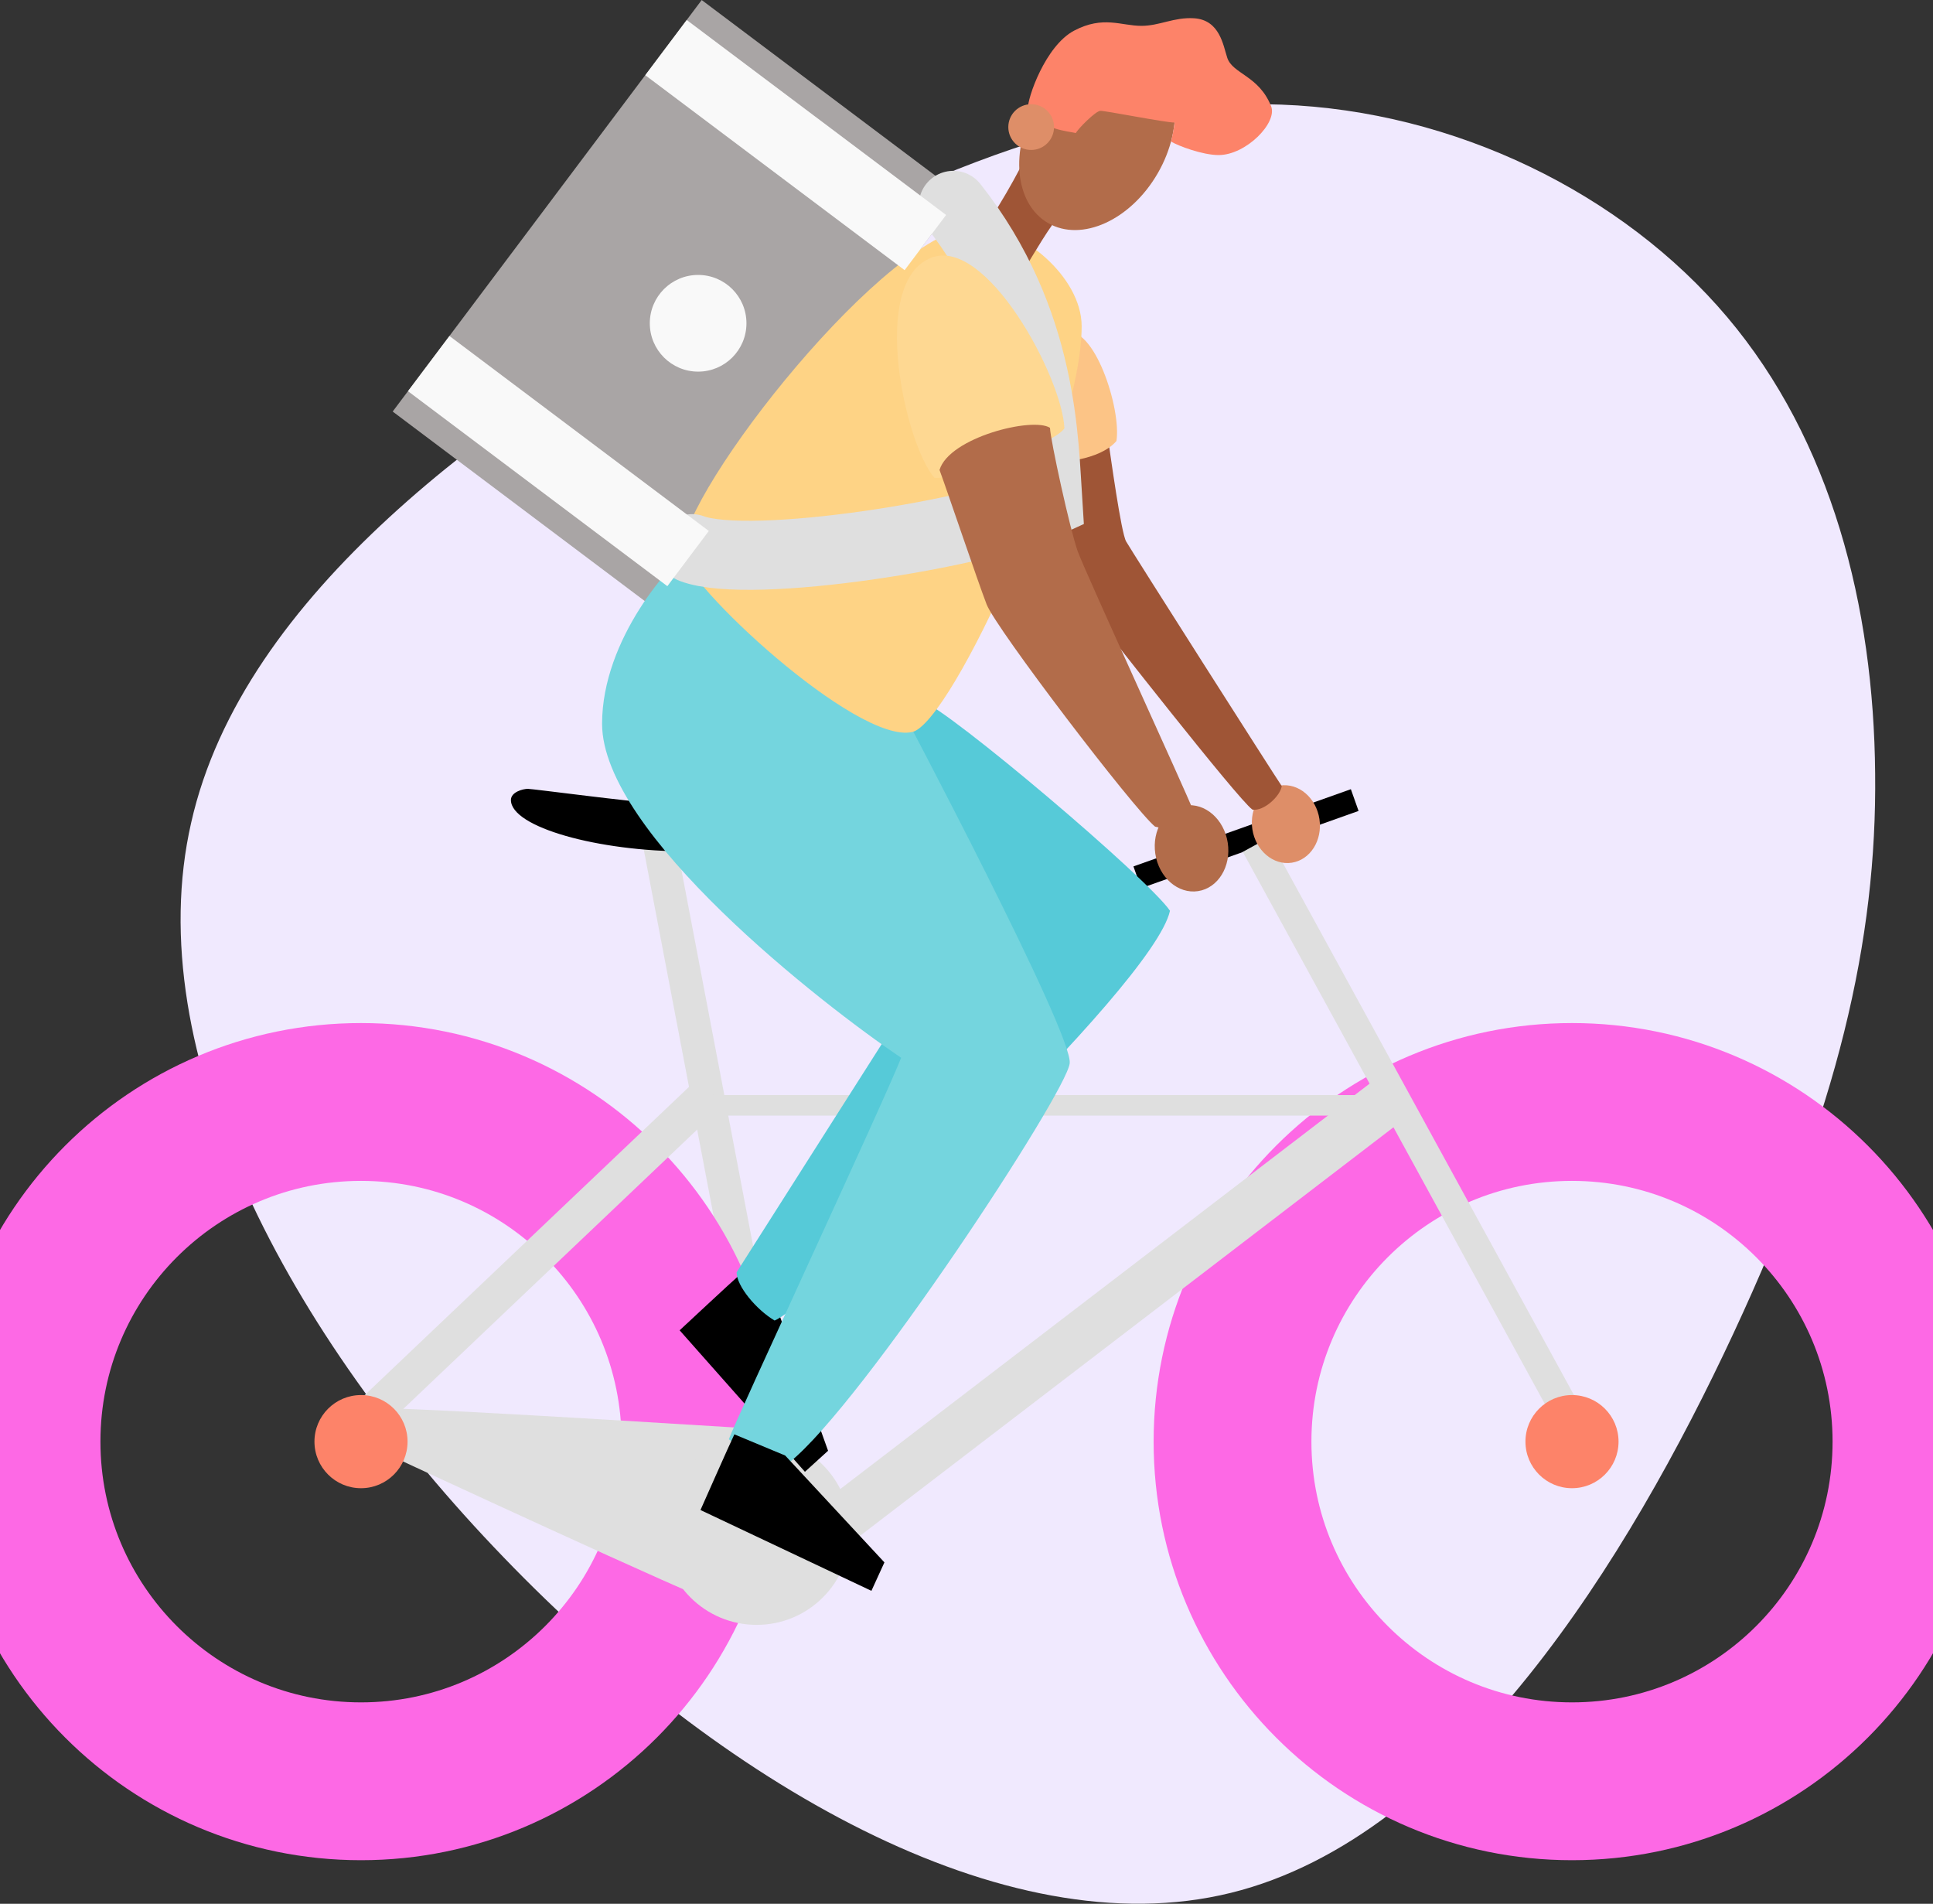 <svg width="196" height="193" viewBox="0 0 196 193" fill="none" xmlns="http://www.w3.org/2000/svg">
<rect x="0" y="0" width="196" height="193" fill="#333333" stroke="none"/>
<g clip-path="url(#clip0_109_0)">
<path d="M175.121 32.134C185.715 44.668 189.989 61.47 190.134 78.411C190.32 95.303 186.37 112.427 175.776 135.151C165.182 157.876 147.852 186.214 124.805 191.891C101.759 197.568 72.942 180.6 51.066 157.876C29.128 135.151 14.074 106.689 19.381 83.413C24.622 60.137 50.13 42.096 72.063 29.518C93.993 16.985 112.254 9.961 129.91 10.606C147.521 11.248 164.527 19.603 175.121 32.134Z" fill="#F0E9FE"/>
<path d="M68.523 85.203L65.219 85.833L77.223 148.784L80.527 148.153L68.523 85.203Z" fill="#DFDFDF"/>
<path d="M66.164 81.374C64.578 81.374 54.025 79.97 53.526 79.97C53.026 79.97 51.806 80.287 51.806 81.103C51.806 83.867 60.683 86.313 69.699 86.313C78.715 86.313 66.164 81.374 66.164 81.374Z" fill="black"/>
<path d="M36.605 180.581C55.615 180.581 71.026 165.165 71.026 146.147C71.026 127.13 55.615 111.714 36.605 111.714C17.595 111.714 2.184 127.13 2.184 146.147C2.184 165.165 17.595 180.581 36.605 180.581Z" stroke="#FD69E5" stroke-width="16" stroke-linecap="round" stroke-linejoin="round"/>
<path d="M159.395 180.581C178.405 180.581 193.816 165.165 193.816 146.147C193.816 127.13 178.405 111.714 159.395 111.714C140.385 111.714 124.974 127.13 124.974 146.147C124.974 165.165 140.385 180.581 159.395 180.581Z" stroke="#FD69E5" stroke-width="16" stroke-linecap="round" stroke-linejoin="round"/>
<path d="M136.973 80.007L114.927 87.834L115.709 90.037L137.755 82.21L136.973 80.007Z" fill="black"/>
<path d="M159.933 142.044L128.664 84.909L126.013 86.361L157.282 143.496L159.933 142.044Z" fill="#DFDFDF"/>
<path d="M142.267 111.015H69.164V113.096H142.267V111.015Z" fill="#DFDFDF"/>
<path d="M139.239 109.577L80.451 154.589L83.479 158.547L142.267 113.535L139.239 109.577Z" fill="#DFDFDF"/>
<path d="M38.66 142.767C44.136 142.767 80.028 145.061 80.028 145.061C78.549 149.503 73.441 162.829 73.441 162.829C70.851 162.089 39.771 147.652 39.771 147.652L38.66 142.767Z" fill="#DFDFDF"/>
<path d="M70.729 109.361L34.344 143.938L36.897 146.626L73.282 112.05L70.729 109.361Z" fill="#DFDFDF"/>
<path d="M76.722 164.724C81.966 164.724 86.216 160.472 86.216 155.227C86.216 149.982 81.966 145.73 76.722 145.73C71.479 145.73 67.228 149.982 67.228 155.227C67.228 160.472 71.479 164.724 76.722 164.724Z" fill="#DFDFDF"/>
<path d="M75.087 129.16C74.238 129.897 68.913 134.862 68.913 134.862L81.617 149.206L83.964 147.073L78.974 133.147L75.087 129.16Z" fill="black"/>
<path d="M97.449 19.77L71.15 0.003L39.817 41.72L66.116 61.487L97.449 19.77Z" fill="#A9A5A5"/>
<path d="M93.398 71.016C96.294 71.999 116.461 89.123 118.633 92.329C116.936 100.095 82.056 132.5 78.543 133.87C76.66 132.756 74.689 130.356 74.689 128.983C75.715 127.344 91.569 102.443 91.569 102.443C91.569 102.443 80.912 69.632 93.398 71.016Z" fill="#56CAD8"/>
<path d="M121.478 90.34C123.507 90.031 124.856 87.839 124.491 85.443C124.127 83.047 122.187 81.355 120.159 81.664C118.13 81.972 116.781 84.165 117.146 86.561C117.51 88.957 119.45 90.649 121.478 90.34Z" fill="#B26C4A"/>
<path d="M130.981 87.459C132.858 87.173 134.114 85.19 133.786 83.03C133.457 80.87 131.669 79.35 129.791 79.636C127.913 79.921 126.657 81.904 126.985 84.065C127.314 86.225 129.103 87.745 130.981 87.459Z" fill="#DE8E68"/>
<path d="M70.168 55.623C68.118 56.896 61.049 64.763 61.049 73.373C61.049 84.459 83.314 101.796 91.372 107.233C89.817 111.261 74.408 144.351 73.903 145.907C75.104 146.898 78.71 148.242 80.052 148.242C87.472 142.303 108.111 110.832 108.465 107.798C108.82 104.764 91.29 71.666 91.29 71.666L70.168 55.623Z" fill="#74D5DE"/>
<path d="M112.344 44.428C112.617 46.271 113.674 53.985 114.184 54.889C114.695 55.793 129.181 78.55 129.964 79.686C129.847 80.666 128.163 82.272 126.989 82.075C125.501 81.019 111.637 63.261 111.637 63.261C111.637 63.261 97.424 44.704 112.344 44.428Z" fill="#9F5536"/>
<path d="M107.93 33.696C110.933 32.795 113.715 41.451 113.204 44.704C111.566 46.661 107.136 47.093 106.039 46.585C105.76 44.9 104.835 34.625 107.93 33.696Z" fill="#FCC486"/>
<path d="M99.032 22.957C103.424 22.957 109.677 28.006 109.677 33.079C109.677 44.469 96.512 73.263 92.513 74.203C86.907 75.522 69.156 58.974 69.156 55.959C69.164 49.714 90.18 22.957 99.032 22.957Z" fill="#FED385"/>
<path d="M103.962 15.876C103.787 16.616 100.599 22.304 99.215 23.836C99.362 24.579 102.354 27.2 103.962 27.113C104.529 26.261 106.729 22.391 107.548 21.785C108.367 21.179 106.481 16.073 103.962 15.876Z" fill="#9F5536"/>
<path d="M70.168 55.623C76.157 57.863 99.649 54.04 106.249 50.962C105.845 44.856 105.875 32.481 96.66 20.819" stroke="#DFDFDF" stroke-width="7" stroke-miterlimit="10" stroke-linecap="round"/>
<path d="M117.391 17.565C120.134 12.814 119.605 7.372 116.21 5.412C112.816 3.451 107.841 5.714 105.099 10.465C102.357 15.217 102.885 20.658 106.28 22.618C109.674 24.579 114.649 22.316 117.391 17.565Z" fill="#B26C4A"/>
<path d="M104.221 11.024C104.166 9.981 105.979 4.653 108.916 3.105C111.853 1.556 113.69 2.621 115.737 2.621C117.577 2.621 119.037 1.726 121.066 1.851C123.7 2.015 124.03 4.626 124.442 5.863C124.988 7.501 127.663 7.665 128.889 10.778C129.547 12.452 126.337 15.72 123.563 15.72C121.942 15.72 119.469 14.792 118.745 14.355C118.898 13.718 119.018 13.074 119.106 12.425C118.126 12.425 112.06 11.209 111.566 11.237C111.072 11.264 109.26 13.104 109.093 13.489C108.531 13.331 105.318 13.14 104.221 11.024Z" fill="#FD8369"/>
<path d="M104.557 15.202C105.837 15.202 106.874 14.164 106.874 12.883C106.874 11.603 105.837 10.565 104.557 10.565C103.277 10.565 102.239 11.603 102.239 12.883C102.239 14.164 103.277 15.202 104.557 15.202Z" fill="#DE8E68"/>
<path d="M94.38 26.146C99.982 23.88 107.698 38.229 107.93 43.417C106.967 44.979 96.807 48.734 94.746 48.434C91.757 44.979 88.138 28.672 94.38 26.146Z" fill="#FED892"/>
<path d="M95.265 47.642C96.007 49.641 99.103 58.837 100.042 61.273C100.981 63.709 114.962 82.026 117.116 83.798C119.66 84.506 120.678 83.408 120.913 81.999C120.405 80.587 110.065 58.062 109.284 55.907C108.504 53.753 106.503 44.586 106.465 43.371C104.707 42.235 96.248 44.351 95.265 47.642Z" fill="#B26C4A"/>
<path d="M69.77 56.626L43.47 36.858" stroke="#F9F9F9" stroke-width="7" stroke-miterlimit="10"/>
<path d="M93.829 24.59L67.529 4.825" stroke="#F9F9F9" stroke-width="7" stroke-miterlimit="10"/>
<path d="M74.462 145.41C73.971 146.423 71.026 153.081 71.026 153.081L88.359 161.273L89.677 158.389L79.616 147.556L74.462 145.41Z" fill="black"/>
<path d="M36.605 150.869C39.211 150.869 41.324 148.755 41.324 146.147C41.324 143.54 39.211 141.426 36.605 141.426C33.998 141.426 31.885 143.54 31.885 146.147C31.885 148.755 33.998 150.869 36.605 150.869Z" fill="#FD8369"/>
<path d="M159.395 150.869C162.002 150.869 164.115 148.755 164.115 146.147C164.115 143.54 162.002 141.426 159.395 141.426C156.789 141.426 154.676 143.54 154.676 146.147C154.676 148.755 156.789 150.869 159.395 150.869Z" fill="#FD8369"/>
<path d="M70.788 37.675C73.494 37.675 75.688 35.48 75.688 32.773C75.688 30.066 73.494 27.872 70.788 27.872C68.082 27.872 65.888 30.066 65.888 32.773C65.888 35.48 68.082 37.675 70.788 37.675Z" fill="#F9F9F9"/>
</g>
<defs>
<clipPath id="clip0_109_0">
<rect width="196" height="193" fill="white"/>
</clipPath>
</defs>
</svg>
